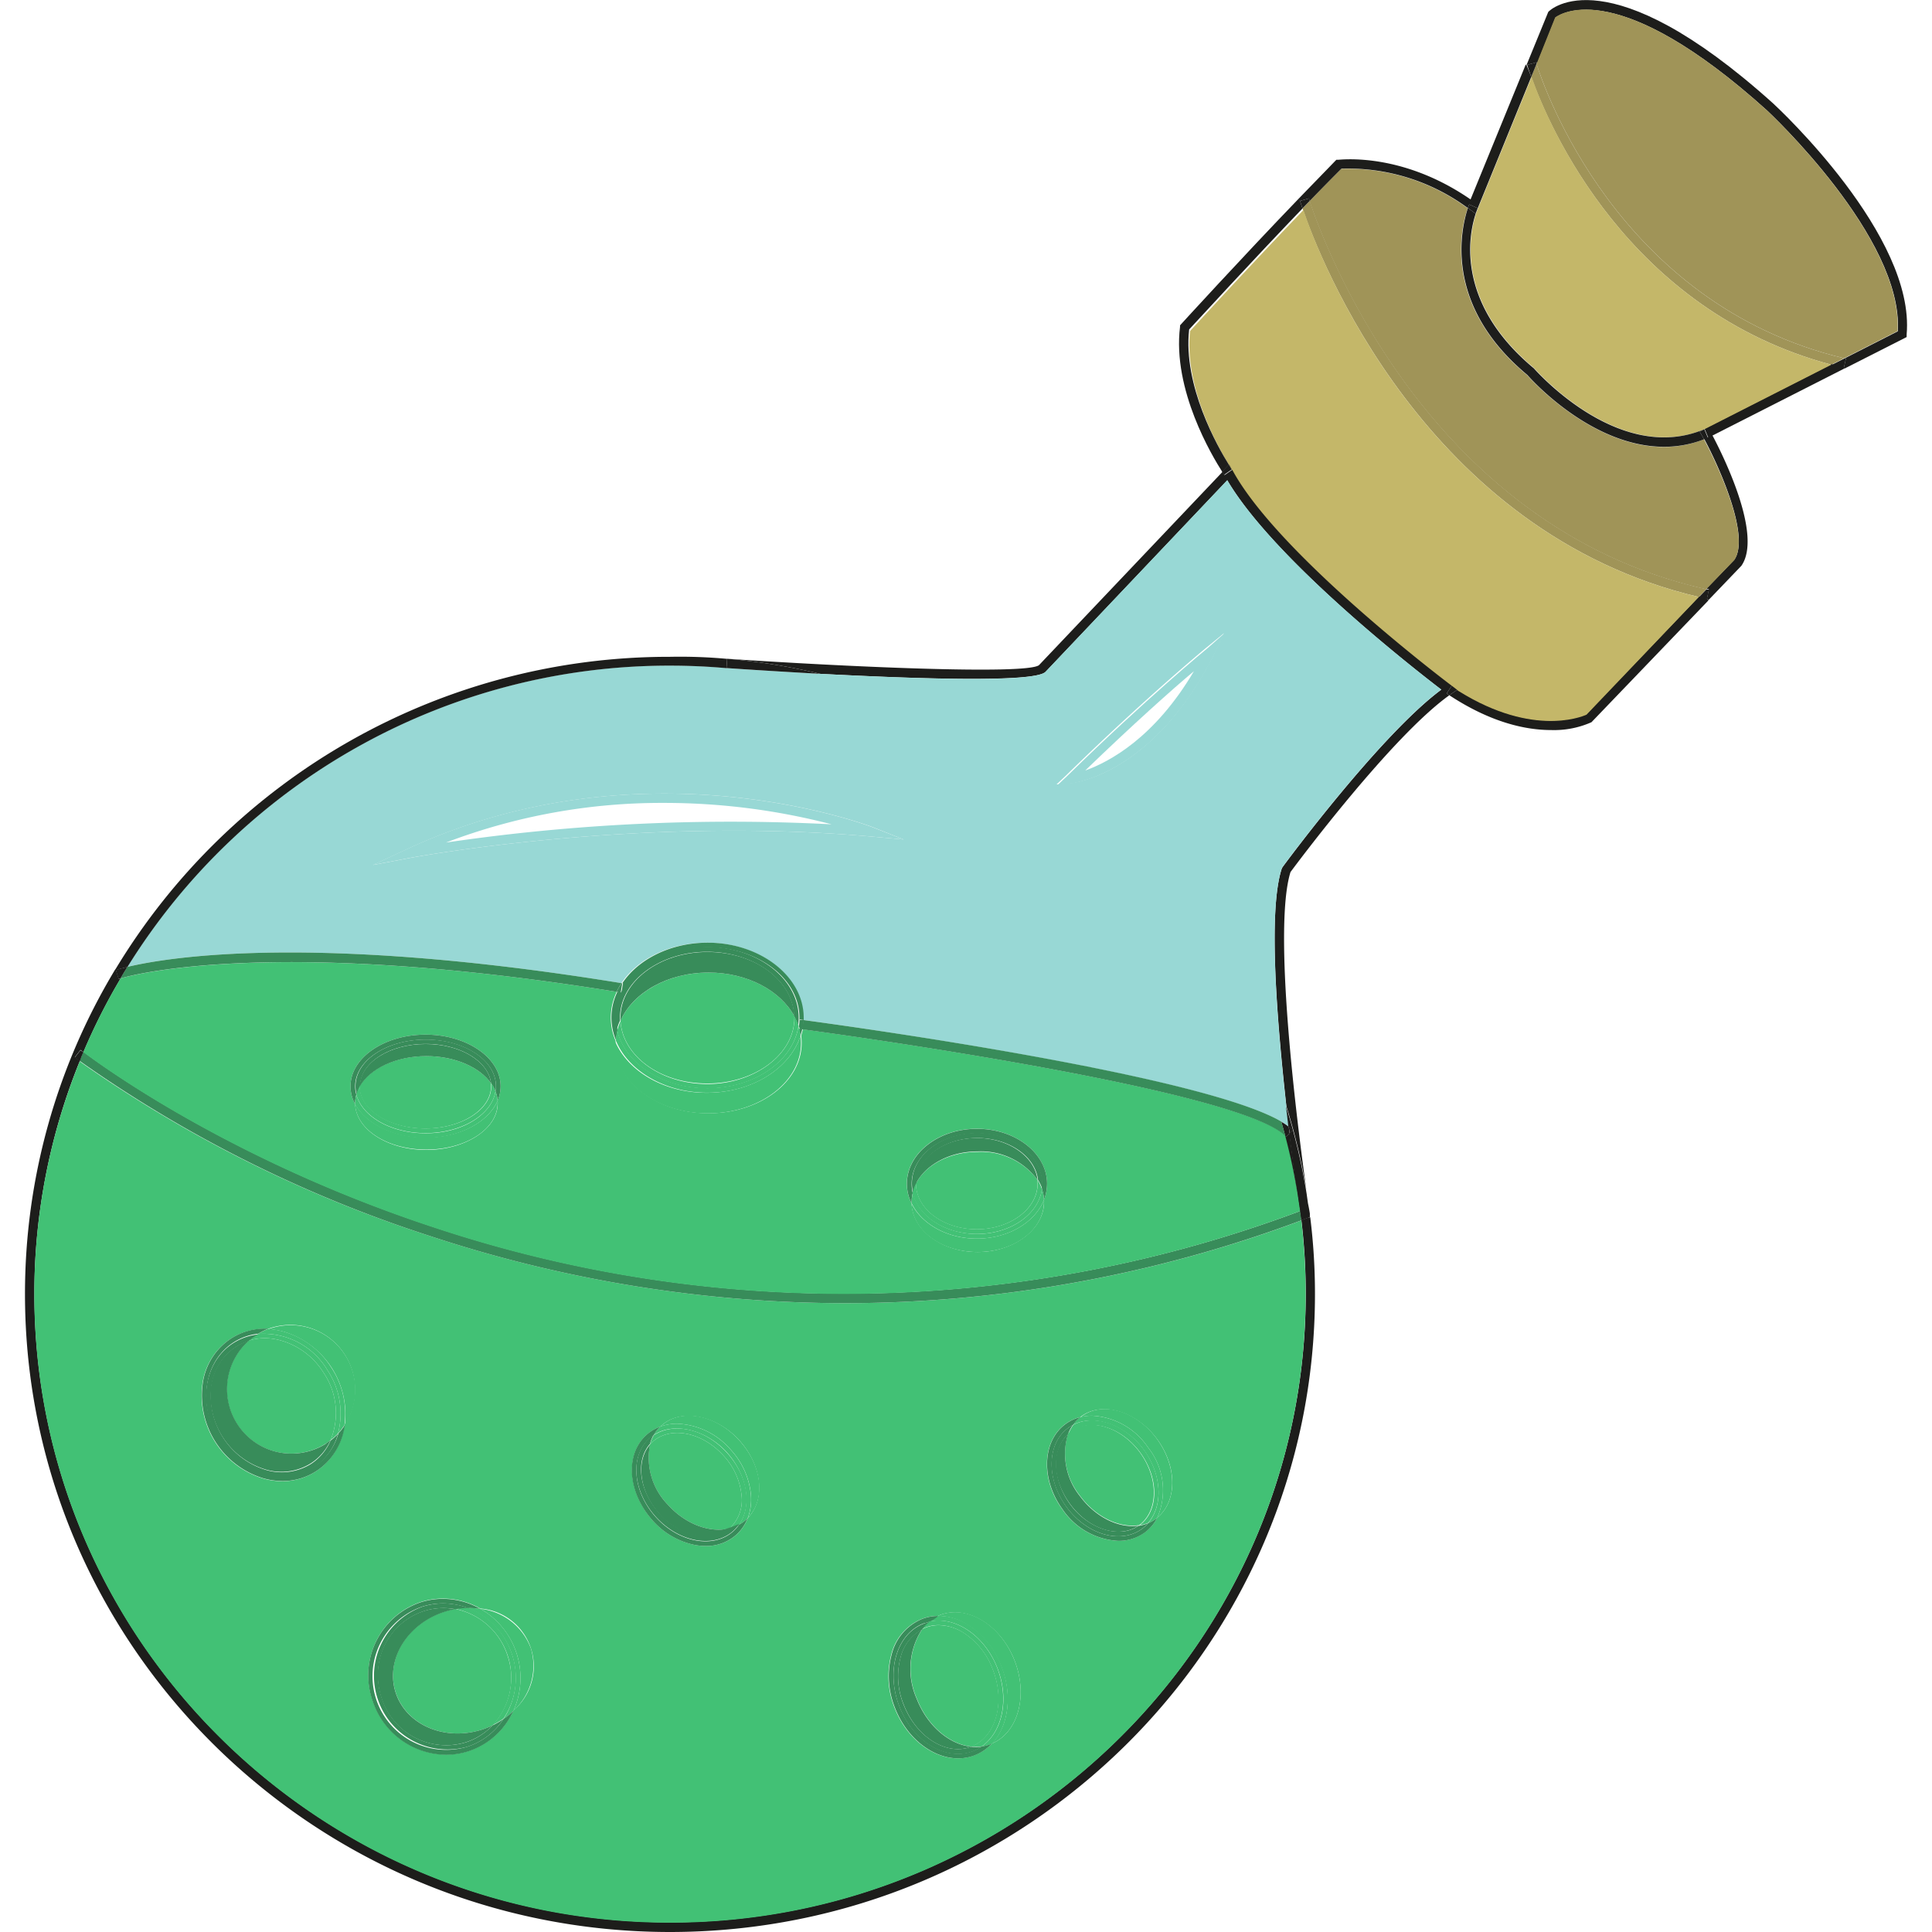 <svg id="Layer_3" height="512" viewBox="0 0 202.24 207.61" width="512" xmlns="http://www.w3.org/2000/svg" data-name="Layer 3"><g transform="translate(-167.32 -141.2)"><path d="m355.17 152.31c.63.58 15.29 14.24 14.35 24.83v.28l-6.7 3.4-.05-.1.23-1h-.17l5.74-2.92c.61-10.07-13.9-23.59-14.05-23.73-15.91-14.34-22-10.48-22.72-10l-2 5-.05-.17-1 .27h-.07l2.33-5.69c.24-.29 6.45-6.11 24.16 9.83z" fill="#1d1d1b"/><path d="m354.49 153.05c.15.14 14.66 13.66 14.05 23.73l-5.74 2.92c-24.44-5.83-32.35-29.38-33.05-31.63l2-5c.71-.5 6.83-4.36 22.74 9.98z" fill="#a09458"/><path d="m363 179.74-.23 1c-.44-.1-.88-.21-1.31-.33l1.37-.69z" fill="#1d1d1b"/><path d="m362.8 179.7-1.37.69c-21.89-5.83-30.37-25.64-32.25-30.92l.57-1.4c.7 2.25 8.61 25.8 33.05 31.63z" fill="#a09458"/><path d="m362.79 180.82-14.13 7.18c1.11 2.1 5.41 10.71 3.1 14l-3.53 3.68-.17-.16.21-1-.27-.06 3-3.11c1.73-2.48-1.57-9.88-3.24-13a3.16 3.16 0 0 0 .43-.16l-.39-.92 13.65-6.94c.43.12.87.23 1.31.33z" fill="#1d1d1b"/><path d="m361.43 180.39-13.65 6.94c-9.18 3.84-18.13-6.4-18.28-6.56-8.77-7.3-6.86-14.87-6.2-16.76.09-.25.15-.4.17-.44l5.75-14.11c1.84 5.29 10.32 25.1 32.21 30.93z" fill="#c4b769"/><path d="m347.74 188.41c1.67 3.11 5 10.51 3.24 13l-3 3.11c-30.52-6.78-41.54-38.4-42.62-41.71 1.18-1.22 2.33-2.39 3.41-3.47a21.74 21.74 0 0 1 13.58 4.24c-.65 1.88-2.87 10.23 6.39 17.93.08.09 6.73 7.72 14.7 7.72a11.73 11.73 0 0 0 4.3-.82z" fill="#a09458"/><path d="m348.27 204.57-.21 1-.87-.2.81-.84z" fill="#1d1d1b"/><path d="m348.23 205.71-12.58 13.1a9.92 9.92 0 0 1 -4.34.84c-2.65 0-6.4-.76-10.93-3.74l.27-.19.57-.39-.56-.42c8.22 5.51 13.79 3.34 14.46 3l12.07-12.6.87.2z" fill="#1d1d1b"/><path d="m347.78 187.33.39.92a3.16 3.16 0 0 1 -.43.16c-.07-.13-.13-.26-.2-.38l-.26-.45.46-.24z" fill="#1d1d1b"/><path d="m348 204.51-.81.84c-29.44-6.9-40.8-36.5-42.59-41.75l.78-.8c1.08 3.31 12.1 34.93 42.62 41.71z" fill="#a09458"/><path d="m347.74 187.34-.46.24.26.45c.07.12.13.25.2.38a11.73 11.73 0 0 1 -4.28.8c-8 0-14.62-7.63-14.7-7.72-9.26-7.7-7-16.05-6.39-17.93l.32.22.51.38.06-.14c-.66 1.89-2.57 9.46 6.2 16.76.15.16 9.1 10.4 18.28 6.56z" fill="#1d1d1b"/><path d="m347.19 205.35-12.07 12.65c-.67.3-6.24 2.47-14.46-3-.74-.55-18.76-14.21-23.59-23.16l-.28-.53c-1.17-1.87-4.95-8.47-4.27-14.54.86-.94 6.65-7.26 12.18-13 1.69 5.08 13.05 34.68 42.49 41.58z" fill="#c4b769"/><g fill="#1d1d1b"><path d="m329.75 148.07-.57 1.4c-.29-.8-.43-1.27-.44-1.3l1-.27z"/><path d="m329.18 149.47-5.75 14.11-.91-.41a4 4 0 0 0 -.15.39 21.74 21.74 0 0 0 -13.58-4.24c-1.08 1.08-2.23 2.25-3.41 3.47a2.73 2.73 0 0 1 -.08-.27l-1 .28-.18-.18c1.4-1.45 2.78-2.86 4-4.13l.12-.12h.17c.28 0 6.83-.86 14.25 4.26l5.92-14.47h.07s.24.51.53 1.31z"/><path d="m323.43 163.58s-.08.19-.17.44l-.06.14-.51-.38-.32-.22a4 4 0 0 1 .15-.39z"/><path d="m321.22 215.33-.57.39-.27.19-.29-.19.55-.83z"/><path d="m320.64 214.89-.55.83.29.19c-6.18 4.41-16.28 17.93-17.07 19-1.94 6.24.72 27.08 1.72 34.24a66.55 66.55 0 0 0 -2.16-9.07c-1-9.13-2-21-.49-25.56l.08-.14c.43-.59 10.51-14.21 17.06-19.07-3.1-2.37-18-14-23-22.5l-19.52 20.58c-1.15 1.19-14.07.75-24.21.22a68.67 68.67 0 0 0 -10-1.62c12.2.83 32.06 1.75 33.49.69l19.72-20.77.23.34.82-.57c4.83 9 22.85 22.66 23.59 23.21z"/></g><path d="m296.51 192.8c5 8.46 19.91 20.13 23 22.5-6.55 4.86-16.63 18.48-17.06 19.07l-.08.14c-1.47 4.55-.54 16.43.49 25.56.08.75.17 1.49.25 2.19a6.54 6.54 0 0 0 -.8-.54c-8.64-5-46.6-10.27-51.37-10.91a2.09 2.09 0 0 0 0-.25c0-4.44-4.65-8.06-10.35-8.06-4 0-7.46 1.77-9.18 4.35-33.17-5.4-48.78-2.78-53.1-1.75a68.5 68.5 0 0 1 58.3-32.38q3.08 0 6.07.27c2.22.15 5.92.39 10.09.62 10.14.53 23.06 1 24.21-.22zm-1.35 18.54 1-2.09-1.81 1.48c-.07.05-6.75 5.56-15.18 13.82l-1 .94h-.05.1l1.31-.13c.47.01 9.12-.96 15.63-14.02zm-36.83 19.76 3.42.31-3.19-1.27c-.24-.1-24.65-9.55-50.18 2.31l-3.66 1.7 4-.76c.2-.04 24.28-4.55 49.61-2.29z" fill="#98d8d5"/><path d="m305.43 272a66.25 66.25 0 0 1 .51 8.26c0 37.8-31.09 68.55-69.31 68.55s-69.31-30.75-69.31-68.55a67.46 67.46 0 0 1 9.68-34.86h.08l.32 1 .2-.06a65.2 65.2 0 0 0 -4 7.92l-.31-.24-.62.79.54.41a66.34 66.34 0 0 0 -4.88 25c0 37.25 30.65 67.55 68.31 67.55s68.31-30.3 68.31-67.55a66.67 66.67 0 0 0 -.47-7.91l.6-.22z" fill="#1d1d1b"/><path d="m305.39 271.59.06.4c-.03-.13-.04-.26-.06-.4z" fill="#1d1d1b"/><path d="m305.39 271.59v.41l-.36.13-.6.22c0-.34-.08-.67-.13-1s-.14-.94-.25-1.69c-.22-1.57-.54-3.91-.88-6.67l.35-.34a2.8 2.8 0 0 0 -.44-.38c-.08-.7-.17-1.44-.25-2.19a66.55 66.55 0 0 1 2.16 9.07l.06.37c.05.38.1.71.14 1 .14.65.19 1.04.2 1.07z" fill="#1d1d1b"/><path d="m305.38 162.79s0 0 0 0l-.78.8c-.17-.49-.25-.77-.26-.8l1-.28a2.73 2.73 0 0 0 .04.28z" fill="#1d1d1b"/><path d="m304.47 272.35a66.67 66.67 0 0 1 .47 7.91c0 37.25-30.64 67.55-68.31 67.55s-68.31-30.3-68.31-67.55a66.34 66.34 0 0 1 4.88-25 139.45 139.45 0 0 0 37.58 18.74 142.88 142.88 0 0 0 44.66 7.24 140.36 140.36 0 0 0 49.03-8.89zm-15.47 31.93c2.13-1.74 2.16-5.44 0-8.4s-5.86-4.16-8.17-2.49l-.11.09a4.46 4.46 0 0 0 -1.58.73c-2.53 1.83-2.69 6-.35 9.17a7.71 7.71 0 0 0 6 3.4 4.75 4.75 0 0 0 2.81-.87 4.51 4.51 0 0 0 1.4-1.63zm-17.77 24.28c2.81-1.19 3.9-5.15 2.43-8.92s-5.05-6-8-4.9l-.24.11a4.86 4.86 0 0 0 -1.76.33 5.58 5.58 0 0 0 -3.24 3.78 9.08 9.08 0 0 0 .35 5.77c1.28 3.29 4.08 5.42 6.79 5.42a4.8 4.8 0 0 0 1.78-.33 5 5 0 0 0 1.89-1.26zm-26.23-24.24c1.91-2 1.53-5.62-.9-8.32s-6.28-3.52-8.39-1.61l-.11.11a4.54 4.54 0 0 0 -1.49.89c-2.32 2.09-2 6.19.62 9.15a8.27 8.27 0 0 0 4.58 2.68 6.69 6.69 0 0 0 1.16.11 4.82 4.82 0 0 0 3.3-1.21 4.75 4.75 0 0 0 1.23-1.8zm-25.19 20.68a6.23 6.23 0 0 0 -3.56-10.95 8.16 8.16 0 0 0 -4-1.07 7.94 7.94 0 0 0 -2.43.38 8.29 8.29 0 0 0 -5.17 10.5 8.4 8.4 0 0 0 7.91 5.88 7.85 7.85 0 0 0 2.43-.38 8 8 0 0 0 4.82-4.36zm-18.16-30.69a6.94 6.94 0 0 0 -8.21-10.31 6.7 6.7 0 0 0 -4 1.05 6.91 6.91 0 0 0 -3.07 5 9.32 9.32 0 0 0 6.45 10 7.66 7.66 0 0 0 2.14.32 6.62 6.62 0 0 0 3.64-1.07 6.94 6.94 0 0 0 3.05-4.96z" fill="#42c175"/><path d="m304.34 271.34c.05.34.09.67.13 1a140.36 140.36 0 0 1 -49 8.9 142.88 142.88 0 0 1 -44.69-7.24 139.45 139.45 0 0 1 -37.58-18.79q.18-.48.39-1c2.21 1.67 16.11 11.74 37.54 18.81a139.55 139.55 0 0 0 93.21-1.68z" fill="#388c5a"/><path d="m304.34 162.8s.09.31.26.8c-5.53 5.76-11.32 12.08-12.18 13-.68 6.07 3.1 12.67 4.27 14.54l-.72.75c-1.05-1.64-5.37-8.8-4.53-15.57v-.16l.11-.12c.08-.09 6.53-7.15 12.59-13.44z" fill="#1d1d1b"/><path d="m304.09 269.65c.11.75.2 1.33.25 1.69a139.55 139.55 0 0 1 -93.21 1.73c-21.43-7.07-35.33-17.14-37.54-18.81a65.2 65.2 0 0 1 4-7.92c1.88-.54 17.21-4.39 53.32 1.44a6.3 6.3 0 0 0 -.13 5.25 1.93 1.93 0 0 0 0 .24c0 4.18 4.47 7.56 10 7.56s10-3.38 10-7.56a6.66 6.66 0 0 0 -.05-.78c.07-.22.13-.45.18-.68 4.84.65 46.68 6.46 51.91 11.45a64.06 64.06 0 0 1 1.27 6.39zm-27.27.48a4.83 4.83 0 0 0 .33-1.73c0-3.26-3.38-5.91-7.54-5.91s-7.53 2.65-7.53 5.91a4.7 4.7 0 0 0 .51 2.12c.12 2.9 3.26 5.22 7.11 5.22s7.13-2.42 7.13-5.4a1.48 1.48 0 0 0 -.01-.21zm-58.71-10.66a3.9 3.9 0 0 0 .32-1.54c0-3.06-3.62-5.55-8.07-5.55s-8.06 2.49-8.06 5.55a4.08 4.08 0 0 0 .5 1.93c.11 2.73 3.5 4.91 7.66 4.91s7.66-2.25 7.66-5a2.26 2.26 0 0 0 -.01-.3z" fill="#42c175"/><path d="m303.56 262.64-.35.34c0-.24-.06-.47-.09-.72a2.8 2.8 0 0 1 .44.38z" fill="#1d1d1b"/><path d="m303.21 263c.34 2.76.66 5.1.88 6.67a64.06 64.06 0 0 0 -1.34-6.39l.09.08z" fill="#1d1d1b"/><path d="m303.21 263-.37.36-.09-.08c-.14-.51-.28-1-.43-1.54a6.54 6.54 0 0 1 .8.54c.03.23.06.46.09.72z" fill="#1d1d1b"/><path d="m302.32 261.72c.15.51.29 1 .43 1.54-5.23-5-47.07-10.8-51.91-11.45a6.65 6.65 0 0 0 .11-1c4.77.64 42.73 5.87 51.37 10.91z" fill="#388c5a"/><path d="m297 191.65-.82.57-.23-.34.72-.75z" fill="#1d1d1b"/><path d="m296.72 191.12.28.53-.31-.49z" fill="#1d1d1b"/><path d="m296.21 209.25-1 2.09c-6.51 13.06-15.18 14-15.54 14.06l-1.31.13h-.05l1-.94c8.43-8.26 15.11-13.77 15.18-13.82zm-3.19 4c-2.39 2-6.7 5.85-11.77 10.75 2.55-.92 7.48-3.49 11.75-10.79z" fill="#98d8d5"/><path d="m289 295.88c2.15 3 2.12 6.66 0 8.4a7.38 7.38 0 0 0 -1-7.54 7.72 7.72 0 0 0 -6-3.41 5.05 5.05 0 0 0 -1.23.15l.11-.09c2.27-1.67 5.93-.56 8.12 2.49z" fill="#42c175"/><path d="m288 296.74a7.38 7.38 0 0 1 1 7.54l-.17.14a4 4 0 0 1 -.83.46c1.63-1.86 1.5-5.17-.43-7.85s-5.32-3.93-7.63-2.72a3.65 3.65 0 0 1 .79-.83 5.05 5.05 0 0 1 1.23-.15 7.72 7.72 0 0 1 6.04 3.41z" fill="#42c175"/><path d="m288.83 304.42.17-.14a4.51 4.51 0 0 1 -1.38 1.63 4.75 4.75 0 0 1 -2.81.87 7.71 7.71 0 0 1 -6-3.4c-2.34-3.22-2.18-7.34.35-9.17a4.46 4.46 0 0 1 1.58-.73 3.65 3.65 0 0 0 -.79.83 3.76 3.76 0 0 0 -.5.31c-2.31 1.67-2.41 5.46-.24 8.47s5.82 4.09 8.13 2.41a3.6 3.6 0 0 0 .67-.62 4 4 0 0 0 .82-.46z" fill="#388c5a"/><path d="m287.57 297c1.93 2.68 2.06 6 .43 7.85a4.08 4.08 0 0 1 -1 .27h.07c2.08-1.51 2.14-5 .13-7.78s-5.34-3.81-7.42-2.3a2.16 2.16 0 0 0 -.33.27 3.72 3.72 0 0 1 .53-1c2.27-1.21 5.56-.08 7.59 2.69z" fill="#42c175"/><path d="m288 304.88a3.6 3.6 0 0 1 -.67.62c-2.31 1.68-5.95.59-8.13-2.41s-2.07-6.8.24-8.47a3.76 3.76 0 0 1 .5-.31 3.72 3.72 0 0 0 -.53 1c-1.76 1.62-1.7 4.88.2 7.51s5.27 3.79 7.35 2.35a4.08 4.08 0 0 0 1.04-.29z" fill="#388c5a"/><path d="m287.16 297.32c2 2.78 1.95 6.27-.13 7.78h-.07c-2.13.29-4.63-.92-6.31-3.22a7.23 7.23 0 0 1 -1.24-6.64 2.16 2.16 0 0 1 .33-.27c2.08-1.46 5.41-.42 7.42 2.35z" fill="#42c175"/><path d="m280.65 301.93c1.68 2.3 4.18 3.51 6.31 3.22-2.08 1.44-5.36.39-7.35-2.35s-2-5.89-.2-7.51a7.23 7.23 0 0 0 1.24 6.64z" fill="#388c5a"/><path d="m278.31 225.53h-.1.05z" fill="#1d1d1b"/><path d="m277.15 268.4a4.83 4.83 0 0 1 -.33 1.73 3.6 3.6 0 0 0 -.22-1.13 3 3 0 0 0 0-.6c0-3-3.15-5.41-7-5.41s-7 2.42-7 5.41a4.07 4.07 0 0 0 .12 1 3.75 3.75 0 0 0 -.12.95 1.09 1.09 0 0 0 0 .18 4.7 4.7 0 0 1 -.51-2.12c0-3.26 3.38-5.91 7.53-5.91s7.53 2.64 7.53 5.9z" fill="#388c5a"/><path d="m276.82 270.13a1.48 1.48 0 0 1 0 .21c0 3-3.19 5.4-7.13 5.4s-7-2.32-7.11-5.22c1.09 2.21 3.83 3.78 7 3.78 3.42 0 6.29-1.76 7.24-4.17z" fill="#42c175"/><path d="m276.6 269a3.6 3.6 0 0 1 .22 1.13c-.95 2.41-3.82 4.17-7.21 4.17-3.19 0-5.93-1.57-7-3.78a1.09 1.09 0 0 1 0-.18 3.75 3.75 0 0 1 .12-.95c.6 2.51 3.47 4.41 6.91 4.41 3.59 0 6.58-2.1 6.96-4.8z" fill="#42c175"/><path d="m276.65 268.4a3 3 0 0 1 0 .6 4.15 4.15 0 0 0 -.47-1c-.28-2.52-3.1-4.51-6.52-4.51-3.58 0-6.49 2.17-6.53 4.86a3.94 3.94 0 0 0 -.38 1 4.07 4.07 0 0 1 -.12-1c0-3 3.15-5.41 7-5.41s7.02 2.47 7.02 5.46z" fill="#388c5a"/><path d="m276.13 268a4.15 4.15 0 0 1 .47 1c-.38 2.7-3.37 4.8-7 4.8-3.44 0-6.31-1.9-6.91-4.41a3.94 3.94 0 0 1 .38-1c0 2.7 2.93 4.9 6.53 4.9s6.54-2.2 6.54-4.9c.01-.13 0-.26-.01-.39z" fill="#42c175"/><path d="m276.13 268v.4c0 2.7-2.94 4.9-6.54 4.9s-6.53-2.2-6.53-4.9c1-2 3.61-3.42 6.62-3.42a7.56 7.56 0 0 1 6.45 3.02z" fill="#42c175"/><path d="m276.13 268a7.56 7.56 0 0 0 -6.43-3.07c-3 0-5.58 1.42-6.62 3.42 0-2.69 2.95-4.86 6.53-4.86 3.39 0 6.24 1.99 6.52 4.51z" fill="#388c5a"/><path d="m273.66 319.64c1.47 3.77.38 7.73-2.43 8.92 1.75-1.89 2.25-5.15 1-8.28a9 9 0 0 0 -3.63-4.49 6 6 0 0 0 -3.18-.94l.24-.11c2.95-1.13 6.51 1.07 8 4.9z" fill="#42c175"/><path d="m272.27 320.28c1.21 3.13.71 6.39-1 8.28l-.14.06a4.2 4.2 0 0 1 -1 .25c2.22-1.54 3-5.05 1.69-8.41-1.37-3.52-4.55-5.64-7.33-5a4.17 4.17 0 0 1 1-.62 6 6 0 0 1 3.18.94 9 9 0 0 1 3.6 4.5z" fill="#42c175"/><path d="m271.81 320.46c1.29 3.36.53 6.87-1.69 8.41a4.67 4.67 0 0 1 -1.12 0c2.64-1 3.69-4.73 2.32-8.25a8 8 0 0 0 -3.21-4 5.13 5.13 0 0 0 -2.62-.79 4 4 0 0 0 -1.45.27 2.26 2.26 0 0 0 -.35.17 4 4 0 0 1 .77-.82c2.8-.63 5.98 1.49 7.35 5.01z" fill="#42c175"/><path d="m271.34 320.64c1.37 3.52.32 7.22-2.32 8.25-2.36-.25-4.73-2.23-5.87-5.18a7.87 7.87 0 0 1 .58-7.43 2.26 2.26 0 0 1 .35-.17 4 4 0 0 1 1.45-.27 5.13 5.13 0 0 1 2.62.79 8 8 0 0 1 3.19 4.01z" fill="#42c175"/><path d="m271.09 328.62.14-.06a5 5 0 0 1 -1.85 1.26 4.8 4.8 0 0 1 -1.78.33c-2.71 0-5.51-2.13-6.79-5.42a9.08 9.08 0 0 1 -.35-5.77 5.58 5.58 0 0 1 3.24-3.78 4.86 4.86 0 0 1 1.76-.33 3.29 3.29 0 0 1 -1.58.8c-2.9 1.13-4.07 5.11-2.6 8.9s5 5.93 7.92 4.81a4.26 4.26 0 0 0 .92-.49 4.2 4.2 0 0 0 .97-.25z" fill="#388c5a"/><path d="m269 328.9a4.67 4.67 0 0 0 1.12 0 4.26 4.26 0 0 1 -.92.49c-2.91 1.12-6.46-1-7.92-4.81s-.3-7.77 2.6-8.9a4.14 4.14 0 0 1 .6-.18 4 4 0 0 0 -.77.82 4.64 4.64 0 0 0 -2.29 2.95 8 8 0 0 0 .32 5.12c1.37 3.49 4.61 5.51 7.26 4.51z" fill="#388c5a"/><path d="m269 328.9c-2.65 1-5.89-1-7.26-4.54a8 8 0 0 1 -.32-5.12 4.64 4.64 0 0 1 2.29-2.95 7.87 7.87 0 0 0 -.58 7.43c1.14 2.95 3.51 4.93 5.87 5.18z" fill="#388c5a"/><path d="m261.75 231.41-3.42-.31c-25.34-2.26-49.41 2.25-49.65 2.29l-4 .76 3.66-1.7c25.53-11.86 49.94-2.41 50.18-2.31zm-7.75-1.63a71.36 71.36 0 0 0 -18-2.3 65 65 0 0 0 -23.44 4.26 210.08 210.08 0 0 1 41.44-1.96z" fill="#98d8d5"/><path d="m251 250.56a2.09 2.09 0 0 1 0 .25l-.43-.05-.09.72v-.09a5.69 5.69 0 0 0 .06-.83c0-4.18-4.41-7.56-9.85-7.56s-9.85 3.38-9.85 7.56a6.19 6.19 0 0 0 .16 1.37 5 5 0 0 0 -.15 1.1 6.3 6.3 0 0 1 .13-5.25l.44.07.16-1h-.07c1.72-2.58 5.19-4.35 9.18-4.35 5.62 0 10.31 3.62 10.31 8.06z" fill="#388c5a"/><path d="m251 250.81a6.65 6.65 0 0 1 -.11 1h-.33c0-.09 0-.18-.08-.27l.09-.72z" fill="#388c5a"/><path d="m250.84 251.81c-.05.23-.11.46-.18.68q-.06-.37-.15-.72z" fill="#388c5a"/><path d="m250.66 252.5a6.66 6.66 0 0 1 .05.78c0 4.18-4.47 7.56-10 7.56s-10-3.38-10-7.56a1.93 1.93 0 0 1 0-.24c1.34 3.24 5.24 5.59 9.84 5.59 4.91 0 8.98-2.63 10.11-6.13z" fill="#42c175"/><path d="m250.66 252.49c-1.13 3.52-5.2 6.13-10 6.13-4.6 0-8.5-2.35-9.84-5.59a5 5 0 0 1 .15-1.1c.84 3.53 4.86 6.2 9.69 6.2 5.07 0 9.25-2.95 9.79-6.74v.09.26h.12q.03.38.09.75z" fill="#42c175"/><path d="m250.43 251.49c0 .09 0 .18.08.27h-.12z" fill="#42c175"/><path d="m250.46 250.56a5.69 5.69 0 0 1 -.06.83 5.65 5.65 0 0 0 -.44-1s0 0 0 0c-.11-3.82-4.27-6.91-9.35-6.91s-9.35 3.17-9.35 7.06v.34a5.21 5.21 0 0 0 -.35 1 6.19 6.19 0 0 1 -.16-1.37c0-4.18 4.41-7.56 9.85-7.56s9.86 3.43 9.86 7.61z" fill="#388c5a"/><path d="m250 250.42a5.65 5.65 0 0 1 .44 1c-.54 3.79-4.72 6.74-9.79 6.74-4.83 0-8.85-2.67-9.69-6.2a5.21 5.21 0 0 1 .35-1c.24 3.74 4.33 6.73 9.34 6.73s9.35-3.17 9.35-7.07z" fill="#42c175"/><path d="m250 250.42v.14c0 3.9-4.2 7.07-9.35 7.07s-9.1-3-9.34-6.73c1.31-3 5.06-5.19 9.47-5.19 4.16 0 7.73 1.94 9.22 4.7z" fill="#42c175"/><path d="m250 250.41c-1.49-2.76-5.06-4.7-9.22-4.7-4.41 0-8.16 2.17-9.47 5.19 0-.11 0-.22 0-.34 0-3.89 4.19-7.06 9.35-7.06s9.19 3.09 9.34 6.91z" fill="#388c5a"/><path d="m252.79 213.61c-4.17-.23-7.87-.47-10.09-.62l.07-1a68.67 68.67 0 0 1 10.02 1.62z" fill="#1d1d1b"/><path d="m245 304.32a5.74 5.74 0 0 0 .33-2.52 8.29 8.29 0 0 0 -2.18-4.83 8 8 0 0 0 -5.74-2.78 5.22 5.22 0 0 0 -1.81.31l.11-.11c2.11-1.91 5.87-1.19 8.39 1.61s2.8 6.36.9 8.32z" fill="#42c175"/><path d="m245.32 301.8a5.74 5.74 0 0 1 -.33 2.52l-.19.19a3.52 3.52 0 0 1 -.75.53c1.4-2 .92-5.29-1.28-7.74s-5.71-3.35-7.88-1.9a4 4 0 0 1 .7-.9 5.22 5.22 0 0 1 1.81-.31 8 8 0 0 1 5.74 2.78 8.29 8.29 0 0 1 2.18 4.83z" fill="#42c175"/><path d="m244.8 304.51.19-.19a4.75 4.75 0 0 1 -1.23 1.8 4.82 4.82 0 0 1 -3.3 1.21 6.69 6.69 0 0 1 -1.16-.11 8.27 8.27 0 0 1 -4.58-2.68c-2.66-3-2.94-7.06-.62-9.15a4.54 4.54 0 0 1 1.49-.89 4 4 0 0 0 -.7.9 5.19 5.19 0 0 0 -.46.36c-2.12 1.91-1.82 5.69.66 8.45s6.22 3.45 8.34 1.54a3.81 3.81 0 0 0 .62-.71 3.52 3.52 0 0 0 .75-.53z" fill="#388c5a"/><path d="m243.09 305.38a4.11 4.11 0 0 0 1.23-3.5 7.3 7.3 0 0 0 -1.92-4.24c-2.3-2.56-5.72-3.23-7.63-1.51a2.72 2.72 0 0 0 -.29.3 4 4 0 0 1 .41-1c2.17-1.45 5.57-.67 7.88 1.9s2.68 5.71 1.28 7.74a4.16 4.16 0 0 1 -1 .4z" fill="#42c175"/><path d="m244.32 301.88a4.11 4.11 0 0 1 -1.23 3.5l-.07.06c-2.08.51-4.7-.42-6.61-2.54a7.21 7.21 0 0 1 -1.93-6.47 2.72 2.72 0 0 1 .29-.3c1.91-1.72 5.33-1.05 7.63 1.51a7.3 7.3 0 0 1 1.92 4.24z" fill="#42c175"/><path d="m244.05 305a3.81 3.81 0 0 1 -.62.71c-2.12 1.91-5.86 1.22-8.34-1.54s-2.78-6.54-.66-8.45a5.19 5.19 0 0 1 .46-.36 4 4 0 0 0 -.41 1c-1.58 1.8-1.18 5 1 7.44a7.29 7.29 0 0 0 4 2.37 16 16 0 0 0 4.56-1.2z" fill="#388c5a"/><path d="m242.77 212-.07 1q-3-.27-6.07-.27a68.5 68.5 0 0 0 -58.3 32.38c-.77.19-1.18.32-1.27.35h-.08a69.46 69.46 0 0 1 59.65-33.68q3.11-.06 6.14.22z" fill="#1d1d1b"/><path d="m236.41 302.9c1.91 2.12 4.53 3.05 6.61 2.54a4.17 4.17 0 0 1 -3.53.8 7.29 7.29 0 0 1 -4-2.37c-2.16-2.4-2.56-5.64-1-7.44a7.21 7.21 0 0 0 1.92 6.47z" fill="#388c5a"/><path d="m231.5 246.86-.16 1-.44-.07a5.41 5.41 0 0 1 .53-.93z" fill="#388c5a"/><path d="m231.43 246.85a5.41 5.41 0 0 0 -.53.93c-36.11-5.83-51.44-2-53.32-1.44.24-.42.49-.83.75-1.24 4.32-1.03 19.93-3.65 53.1 1.75z" fill="#388c5a"/><path d="m221.7 318.38a6.53 6.53 0 0 1 -1.89 6.65 8.56 8.56 0 0 0 -3.56-10.95 6.56 6.56 0 0 1 5.45 4.3z" fill="#42c175"/><path d="m220.15 318.88a8.54 8.54 0 0 1 -.34 6.15 6.88 6.88 0 0 1 -1.06.88 8.06 8.06 0 0 0 -3.83-11.91 8.41 8.41 0 0 1 1.33.08 8.47 8.47 0 0 1 3.9 4.8z" fill="#42c175"/><path d="m219.67 319a7.89 7.89 0 0 1 -.92 6.87 8 8 0 0 1 -1.17.69 7.53 7.53 0 0 0 -4-12.47 7 7 0 0 1 1.36-.13 8 8 0 0 1 4.73 5.04z" fill="#42c175"/><path d="m219.2 319.19a7.48 7.48 0 0 1 -1.62 7.41 10.06 10.06 0 0 1 -1.12.45c-4 1.3-8.18-.48-9.31-4s1.22-7.37 5.23-8.66a7.25 7.25 0 0 1 1.18-.29 7.43 7.43 0 0 1 5.64 5.09z" fill="#42c175"/><path d="m218.75 325.91a6.88 6.88 0 0 0 1.06-.88 8 8 0 0 1 -4.83 4.36 7.85 7.85 0 0 1 -2.43.38 8.4 8.4 0 0 1 -7.91-5.88 8.29 8.29 0 0 1 5.17-10.5 7.94 7.94 0 0 1 2.43-.38 8.16 8.16 0 0 1 4 1.07 8.41 8.41 0 0 0 -1.33-.08 7.42 7.42 0 0 0 -4.95-.14 7.91 7.91 0 0 0 4.86 15.05 7.37 7.37 0 0 0 3.93-3z" fill="#388c5a"/><path d="m218.43 257.93a3.9 3.9 0 0 1 -.32 1.54 3.4 3.4 0 0 0 -.23-1 2.5 2.5 0 0 0 .05-.55c0-2.78-3.39-5-7.57-5s-7.56 2.26-7.56 5a3.08 3.08 0 0 0 .13.91 3 3 0 0 0 -.13.9v.13a4.08 4.08 0 0 1 -.5-1.93c0-3.06 3.62-5.55 8.06-5.55s8.07 2.49 8.07 5.55z" fill="#388c5a"/><path d="m218.11 259.47a2.26 2.26 0 0 1 0 .26c0 2.79-3.43 5-7.66 5s-7.55-2.18-7.66-4.91c1.15 2.1 4.11 3.61 7.56 3.61 3.65.04 6.79-1.66 7.76-3.96z" fill="#42c175"/><path d="m217.88 258.48a3.4 3.4 0 0 1 .23 1c-1 2.3-4.08 4-7.75 4-3.45 0-6.41-1.51-7.56-3.61v-.13a3 3 0 0 1 .13-.9c.63 2.35 3.72 4.14 7.43 4.14 3.9.02 7.11-1.98 7.52-4.5z" fill="#42c175"/><path d="m217.93 257.92a2.5 2.5 0 0 1 -.05.55 3.84 3.84 0 0 0 -.48-.86c-.25-2.36-3.31-4.23-7-4.23-3.89 0-7.06 2-7.06 4.55a3.29 3.29 0 0 0 -.37.89 3.08 3.08 0 0 1 -.13-.91c0-2.78 3.39-5 7.56-5s7.53 2.23 7.53 5.01z" fill="#388c5a"/><path d="m217.88 258.47c-.41 2.52-3.62 4.49-7.52 4.49-3.71 0-6.8-1.79-7.43-4.14a3.29 3.29 0 0 1 .37-.89c0 2.5 3.18 4.53 7.06 4.53s7.07-2 7.07-4.54a1.66 1.66 0 0 0 0-.32 3.84 3.84 0 0 1 .45.87z" fill="#42c175"/><path d="m217.58 326.6a8 8 0 0 0 1.17-.69 7.37 7.37 0 0 1 -3.92 3 7.91 7.91 0 0 1 -4.83-15.05 7.42 7.42 0 0 1 4.95.14 7 7 0 0 0 -1.36.13 6.42 6.42 0 0 0 -1.32-.13 6.81 6.81 0 0 0 -2.12.34 7.18 7.18 0 0 0 -4.89 6.89 7.68 7.68 0 0 0 .37 2.35 7.28 7.28 0 0 0 9.07 4.85 7 7 0 0 0 2.88-1.83z" fill="#388c5a"/><path d="m217.4 257.61a1.66 1.66 0 0 1 0 .32c0 2.5-3.17 4.54-7.07 4.54s-7.05-2-7.06-4.53c1.1-1.9 3.89-3.25 7.16-3.25 3.11 0 5.76 1.2 6.97 2.92z" fill="#42c175"/><path d="m216.46 327.05a10.06 10.06 0 0 0 1.12-.45 7 7 0 0 1 -2.91 1.83 7.28 7.28 0 0 1 -9.07-4.85 7.68 7.68 0 0 1 -.37-2.35 7.18 7.18 0 0 1 4.89-6.89 6.81 6.81 0 0 1 2.12-.34 6.42 6.42 0 0 1 1.32.13 7.25 7.25 0 0 0 -1.18.29c-4 1.29-6.36 5.17-5.23 8.66s5.3 5.27 9.31 3.97z" fill="#388c5a"/><path d="m217.4 257.61c-1.21-1.72-3.86-2.92-6.94-2.92-3.27 0-6.06 1.35-7.16 3.25 0-2.51 3.17-4.55 7.06-4.55 3.73-.01 6.79 1.86 7.04 4.22z" fill="#388c5a"/><path d="m201.69 286.76a6.91 6.91 0 0 1 0 7.58 9.31 9.31 0 0 0 -6.44-10 7.83 7.83 0 0 0 -1.77-.31 6.92 6.92 0 0 1 8.21 2.73z" fill="#42c175"/><path d="m200.24 288.16a9 9 0 0 1 1.41 6.18 6.61 6.61 0 0 1 -.69.89 8.42 8.42 0 0 0 -1.14-6.8 8 8 0 0 0 -7.47-3.88 6.9 6.9 0 0 1 1.09-.54 7.83 7.83 0 0 1 1.77.31 9 9 0 0 1 5.03 3.84z" fill="#42c175"/><path d="m199.82 288.43a8.42 8.42 0 0 1 1.14 6.8 6.05 6.05 0 0 1 -.8.72 7.72 7.72 0 0 0 -.76-7.25 8 8 0 0 0 -4.47-3.42 6.3 6.3 0 0 0 -1.85-.28 5.76 5.76 0 0 0 -1.71.26 7.25 7.25 0 0 1 .76-.58l.22-.13a8 8 0 0 1 7.47 3.88z" fill="#42c175"/><path d="m201 295.23a6.61 6.61 0 0 0 .69-.89 6.94 6.94 0 0 1 -3.06 4.94 6.62 6.62 0 0 1 -3.64 1.07 7.66 7.66 0 0 1 -2.14-.32 9.32 9.32 0 0 1 -6.45-10 6.91 6.91 0 0 1 3.07-5 6.7 6.7 0 0 1 4-1.05 6.9 6.9 0 0 0 -1.09.54 6.16 6.16 0 0 0 -2.65.93c-3.21 2.07-3.88 6.74-1.5 10.44s6.91 5 10.12 2.94a6.33 6.33 0 0 0 2.65-3.6z" fill="#388c5a"/><path d="m200.16 296a6.05 6.05 0 0 0 .8-.72 6.33 6.33 0 0 1 -2.64 3.63c-3.21 2.07-7.74.75-10.12-2.94s-1.71-8.37 1.5-10.44a6.16 6.16 0 0 1 2.65-.93l-.22.13a7.25 7.25 0 0 0 -.76.58 5.36 5.36 0 0 0 -1.4.64 6 6 0 0 0 -2.62 4.26 8.32 8.32 0 0 0 5.74 8.91 5.94 5.94 0 0 0 5-.63 5.67 5.67 0 0 0 2.07-2.49z" fill="#388c5a"/><path d="m199.4 288.7a7.72 7.72 0 0 1 .76 7.25 6.28 6.28 0 0 1 -.52.38 6.93 6.93 0 0 1 -8.27-11.07 5.76 5.76 0 0 1 1.71-.26 6.3 6.3 0 0 1 1.85.28 8 8 0 0 1 4.47 3.42z" fill="#42c175"/><path d="m199.64 296.33a6.28 6.28 0 0 0 .52-.38 5.67 5.67 0 0 1 -2.11 2.49 5.94 5.94 0 0 1 -5 .63 8.32 8.32 0 0 1 -5.74-8.91 6 6 0 0 1 2.69-4.26 5.36 5.36 0 0 1 1.4-.64 6.93 6.93 0 0 0 8.27 11.07z" fill="#388c5a"/><path d="m178.33 245.1c-.26.41-.51.82-.75 1.24l-.2.06-.32-1c.09.02.5-.11 1.27-.3z" fill="#1d1d1b"/><path d="m173.59 254.26q-.21.48-.39 1l-.54-.41.62-.79z" fill="#1d1d1b"/></g></svg>